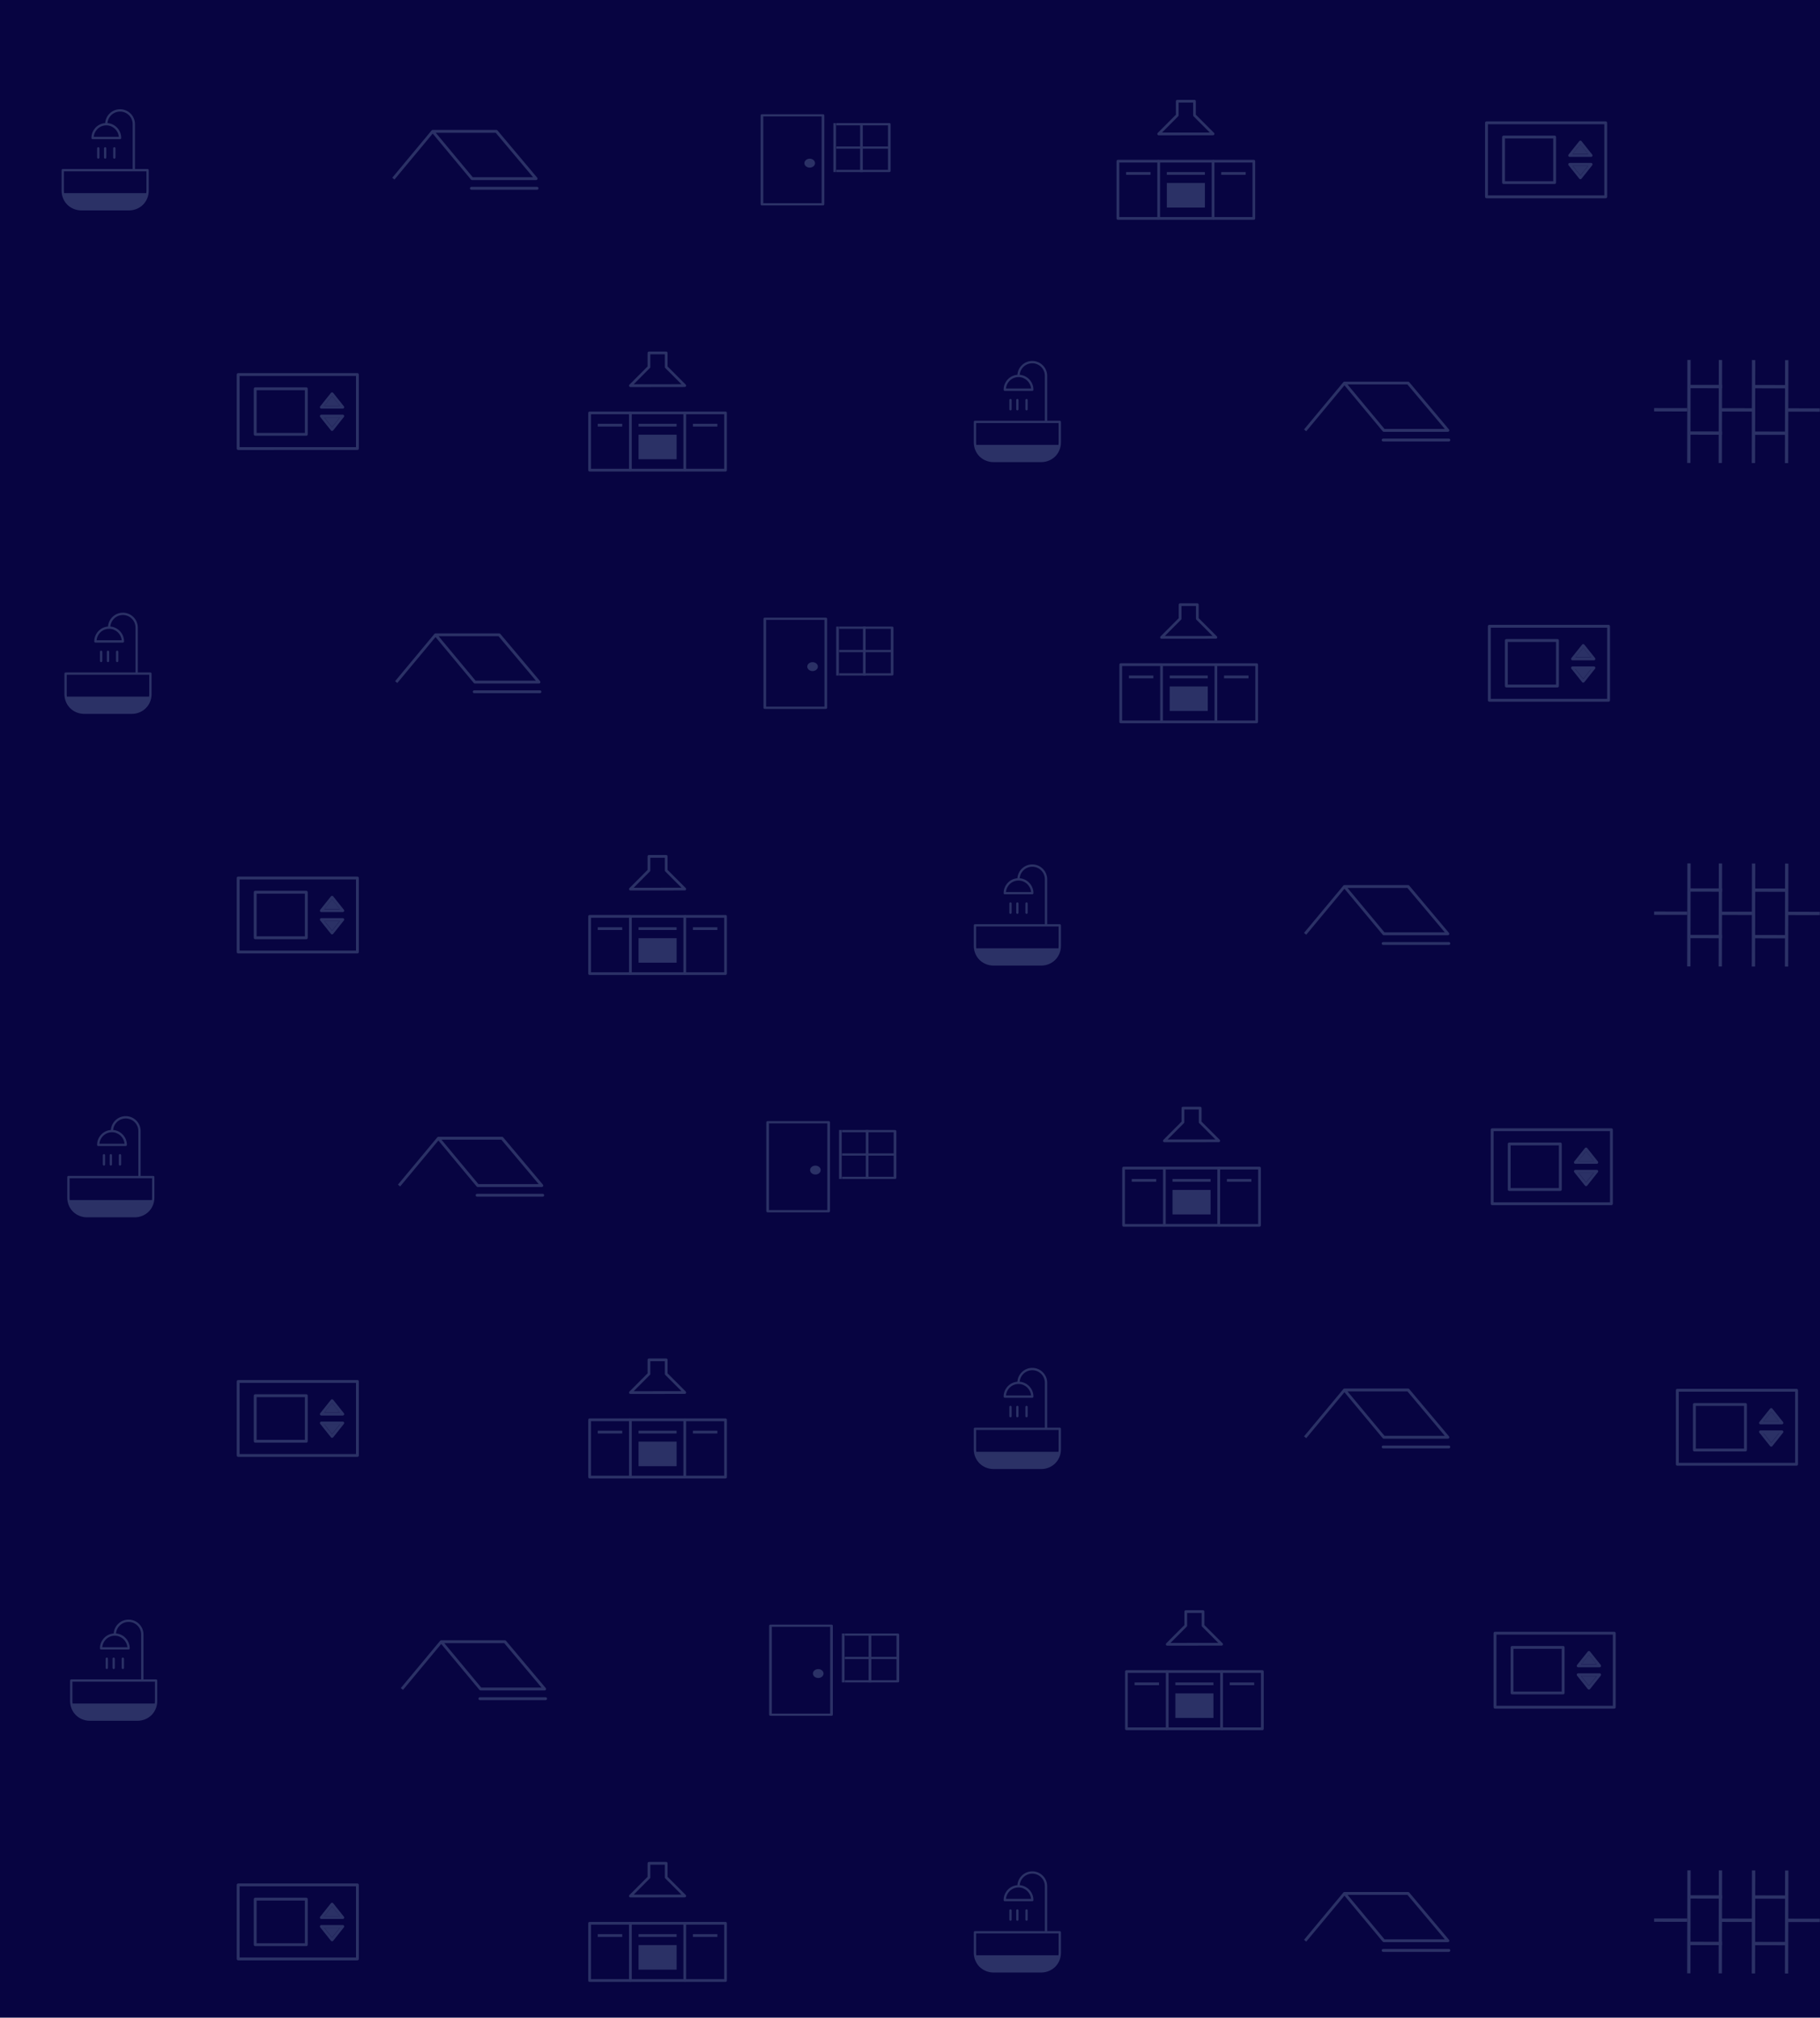 <svg xmlns="http://www.w3.org/2000/svg" width="536" height="594" viewBox="0 0 536 594">
    <g fill="none" fill-rule="evenodd">
        <path fill="#070441" d="M0 594L536 594 536 0 0 0z"/>
        <g fill="#97B9D4" opacity=".25">
            <path d="M168.052 109.017h15.211V92.963h-15.211v16.054zm15.615.8h-16.014c-.22 0-.399-.179-.399-.4V92.563c0-.22.178-.405.399-.405h16.014c.22 0 .4.184.4.405v16.854c0 .221-.18.4-.4.4z" transform="translate(18 29)"/>
            <path d="M195.676 109.817h-12.01v-.805h11.61V92.963h-11.61v-.805h12.01c.22 0 .399.184.399.4v16.859c0 .221-.179.4-.4.4M167.655 109.817h-12.01c-.22 0-.404-.179-.404-.4V92.558c0-.216.184-.4.405-.4h12.009v.805h-11.61v16.049h11.61v.805zM170.057 106.207L181.269 106.207 181.269 98.983 170.057 98.983zM168.619 84.135h4.498l9.584-.016-4.781-4.788c-.079-.074-.121-.174-.121-.28v-3.745h-4.278v3.746c0 .105-.042.205-.12.279l-4.782 4.804zm4.498.805h-5.464c-.163 0-.31-.1-.367-.253-.063-.147-.032-.32.083-.436l5.35-5.367v-3.978c0-.221.183-.406.398-.406h5.086c.215 0 .4.185.4.406v3.978l5.348 5.35c.11.117.147.29.084.443-.063.147-.205.247-.368.247l-10.55.016zM170.052 96.578L181.263 96.578 181.263 95.773 170.052 95.773z" transform="translate(18 29)"/>
            <path d="M158.047 96.578L165.254 96.578 165.254 95.773 158.047 95.773zM186.066 96.578L193.273 96.578 193.273 95.773 186.066 95.773zM269.129 101.976h24.985c0 2.615-2.116 4.74-4.73 4.74h-15.526c-2.614 0-4.729-2.125-4.729-4.74" transform="translate(18 29)"/>
            <path d="M269.465 95.545v5.75c0 2.8 2.294 5.079 5.112 5.079h14.088c2.819 0 5.108-2.279 5.108-5.078v-5.751h-24.308zm19.2 11.507h-14.088c-3.191 0-5.79-2.578-5.79-5.756v-6.088c0-.19.153-.337.342-.337h24.98c.188 0 .34.147.34.337v6.088c0 3.178-2.592 5.756-5.784 5.756zM278.261 85.391h7.396c-.174-1.894-1.764-3.383-3.7-3.383-1.145 0-2.216.521-2.924 1.431-.447.569-.709 1.237-.772 1.952m7.747.68h-8.099c-.189 0-.336-.153-.336-.343 0-.99.32-1.926.93-2.704.834-1.08 2.099-1.695 3.453-1.695 2.425 0 4.394 1.973 4.394 4.4 0 .189-.153.341-.342.341" transform="translate(18 29)"/>
            <path d="M290.4 95.09h-.678V81.64c0-2.036-1.664-3.693-3.711-3.693-2.047 0-3.716 1.657-3.716 3.694h-.672c0-2.41 1.968-4.373 4.388-4.373s4.388 1.963 4.388 4.373V95.09zM279.594 91.822c-.184 0-.336-.153-.336-.337v-2.71c0-.184.152-.336.336-.336.189 0 .336.152.336.336v2.71c0 .184-.147.337-.336.337M281.62 91.822c-.188 0-.335-.153-.335-.337v-2.71c0-.184.147-.336.336-.336.184 0 .336.152.336.336v2.71c0 .184-.152.337-.336.337M284.32 91.822c-.184 0-.336-.153-.336-.337v-2.71c0-.184.152-.336.336-.336.189 0 .336.152.336.336v2.71c0 .184-.147.337-.336.337M77.51 90.46h4.566l-2.284-2.862-2.283 2.862zm5.437.837h-6.31c-.162 0-.304-.09-.377-.237-.068-.142-.047-.316.052-.442l3.155-3.952c.079-.1.2-.158.325-.158.126 0 .247.058.331.158l3.15 3.952c.1.126.12.3.052.442-.068.147-.215.237-.378.237zm-5.438 2.625l2.283 2.863 2.284-2.863h-4.567zm2.283 3.952c-.126 0-.246-.058-.325-.158l-3.155-3.951c-.1-.127-.12-.3-.052-.442.073-.148.215-.237.378-.237h6.309c.163 0 .31.09.378.237.068.142.047.315-.053.442l-3.149 3.951c-.084.1-.205.158-.33.158zm-22.218.574h14.214v-12.57H57.574v12.57zm14.634.836H57.159c-.23 0-.42-.19-.42-.415V85.456c0-.231.19-.42.42-.42h15.049c.23 0 .42.189.42.42V98.87c0 .226-.19.415-.42.415zm-19.647 3.357h34.28V81.69h-34.28v20.952zm34.695.837H52.141c-.23 0-.42-.19-.42-.421V81.262c0-.231.19-.415.42-.415h35.115c.231 0 .42.184.42.415v21.795c0 .232-.189.42-.42.42z" transform="translate(18 29)"/>
            <path d="M77.509 93.893L79.792 96.755 82.076 93.893zM77.509 90.43L82.076 90.43 79.792 87.567zM478.9 92.136L469.142 92.12 469.142 91.141 478.9 91.157zM498.416 92.169L488.659 92.153 488.659 91.174 498.416 91.19zM517.936 92.202L508.178 92.187 508.178 91.208 517.936 91.224zM489.159 85.304L479.402 85.288 479.402 84.31 489.159 84.325zM508.189 85.337L498.432 85.321 498.432 84.343 508.189 84.359zM489.136 99.001L479.379 98.985 479.379 98.006 489.136 98.022zM508.166 99.034L498.409 99.018 498.409 98.039 508.166 98.055z" transform="translate(18 29)"/>
            <path d="M479.851 107.302L478.874 107.302 478.927 76.972 479.903 76.978zM489.121 107.317L488.144 107.317 488.197 76.988 489.173 76.993zM498.88 107.333L497.904 107.333 497.957 77.004 498.933 77.009zM508.64 107.351L507.664 107.351 507.716 77.021 508.693 77.027zM389.733 97.276h17.768l-10.997-13.08h-17.652l10.881 13.08zm18.676.847h-18.875c-.121 0-.242-.057-.32-.157l-11.265-13.534-11.258 13.534-.646-.537 11.584-13.923c.079-.1.2-.152.32-.152h18.75c.125 0 .246.052.325.147l11.705 13.928c.105.12.131.3.058.447-.069.148-.216.247-.378.247zM408.694 100.971H389.34c-.231 0-.42-.19-.42-.42 0-.232.189-.422.42-.422h19.353c.23 0 .42.19.42.421 0 .232-.19.421-.42.421M121.215 23.166h17.767l-10.996-13.08h-17.652l10.881 13.08zm18.676.842h-18.87c-.126 0-.247-.052-.326-.152l-11.264-13.534-11.259 13.534-.645-.537L109.11 9.396c.079-.1.2-.152.32-.152h18.755c.12 0 .241.052.32.147l11.705 13.928c.105.121.13.3.057.447-.068.148-.215.242-.377.242zM140.176 26.86h-19.358c-.226 0-.415-.189-.415-.42 0-.232.189-.421.415-.421h19.358c.23 0 .42.19.42.42 0 .232-.19.422-.42.422M323.64 34.904h15.21V18.85h-15.21v16.054zm15.615.805H323.24c-.22 0-.399-.179-.399-.4V18.45c0-.22.179-.4.4-.4h16.014c.22 0 .399.18.399.4v16.86c0 .22-.179.4-.4.4z" transform="translate(18 29)"/>
            <path d="M351.264 35.71h-12.01v-.805h11.61V18.856h-11.61v-.805h12.01c.22 0 .398.179.398.4V35.31c0 .22-.178.4-.398.4M323.24 35.71h-12.01c-.22 0-.403-.18-.403-.4V18.45c0-.22.183-.4.404-.4h12.01v.806H311.63v16.049h11.61v.805zM325.644 32.1L336.856 32.1 336.856 24.875 325.644 24.875zM324.207 10.025h4.498l9.584-.011-4.787-4.788c-.073-.08-.115-.18-.115-.284V1.195h-4.278v3.747c0 .105-.047.205-.12.284l-4.782 4.799zm4.498.805h-5.464c-.163 0-.31-.1-.373-.253-.058-.147-.026-.321.09-.437l5.348-5.367V.795c0-.22.178-.4.399-.4h5.08c.221 0 .4.18.4.4v3.978l5.354 5.357c.115.11.147.284.084.431-.063.153-.205.253-.368.253l-10.55.016zM325.639 22.465L336.851 22.465 336.851 21.66 325.639 21.66z" transform="translate(18 29)"/>
            <path d="M313.635 22.465L320.842 22.465 320.842 21.66 313.635 21.66zM341.653 22.465L348.86 22.465 348.86 21.66 341.653 21.66zM220.467 17.725c.86 0 1.564.589 1.564 1.31 0 .72-.704 1.31-1.564 1.31-.861 0-1.565-.59-1.565-1.31 0-.721.704-1.31 1.565-1.31" transform="translate(18 29)"/>
            <path d="M206.789 30.82h17.19V5.28h-17.19v25.54zm17.583.659H206.4c-.215 0-.388-.148-.388-.332V4.954c0-.184.173-.327.388-.327h17.972c.216 0 .394.143.394.327v26.193c0 .184-.178.332-.394.332zM235.311 21.655L236.093 21.655 236.093 7.243 235.311 7.243zM227.427 21.655L228.209 21.655 228.209 7.243 227.427 7.243z" transform="translate(18 29)"/>
            <path d="M228.283 14.778L243.909 14.778 243.909 14.125 228.283 14.125z" transform="translate(18 29)"/>
            <path d="M243.908 21.653h-15.626v-.652h15.232V7.899h-15.232V7.24h15.626c.215 0 .388.147.388.331v13.755c0 .179-.173.326-.388.326M.478 27.865h24.98c0 2.615-2.116 4.741-4.725 4.741H5.207c-2.614 0-4.73-2.126-4.73-4.74" transform="translate(18 29)"/>
            <path d="M.816 21.435v5.756c0 2.794 2.294 5.073 5.113 5.073h14.088c2.818 0 5.107-2.279 5.107-5.073v-5.756H.816zm19.2 11.507H5.93c-3.192 0-5.79-2.578-5.79-5.75v-6.094c0-.19.152-.342.341-.342h24.98c.189 0 .34.153.34.342v6.093c0 3.173-2.592 5.751-5.783 5.751zM9.607 11.284h7.396C16.829 9.389 15.239 7.9 13.307 7.9c-1.149 0-2.22.521-2.928 1.432-.447.568-.709 1.236-.772 1.952m7.747.678H9.255c-.189 0-.336-.152-.336-.342 0-.989.32-1.925.93-2.704.84-1.079 2.099-1.694 3.458-1.694 2.42 0 4.389 1.973 4.389 4.398 0 .19-.153.342-.342.342" transform="translate(18 29)"/>
            <path d="M21.748 20.982h-.677V7.538c0-2.041-1.664-3.699-3.711-3.699-2.047 0-3.717 1.658-3.717 3.7h-.677c0-2.416 1.974-4.379 4.394-4.379s4.388 1.963 4.388 4.378v13.444zM10.945 17.714c-.189 0-.336-.152-.336-.337v-2.71c0-.184.147-.336.336-.336.184 0 .336.152.336.337v2.71c0 .184-.152.336-.336.336M12.97 17.714c-.184 0-.336-.152-.336-.337v-2.71c0-.184.152-.336.335-.336.184 0 .336.152.336.337v2.71c0 .184-.152.336-.336.336M15.671 17.714c-.189 0-.336-.152-.336-.337v-2.71c0-.184.147-.336.336-.336.184 0 .336.152.336.337v2.71c0 .184-.152.336-.336.336M445.149 16.35h4.566l-2.283-2.862-2.283 2.862zm5.438.837h-6.304c-.168 0-.31-.09-.384-.237-.063-.142-.047-.316.053-.442l3.155-3.951c.078-.1.199-.158.325-.158s.247.058.33.158l3.15 3.951c.1.126.12.3.052.442-.068.147-.215.237-.377.237zm-5.438 2.626l2.283 2.862 2.283-2.862h-4.566zm2.283 3.951c-.126 0-.247-.058-.325-.158l-3.155-3.951c-.1-.127-.116-.3-.053-.442.074-.148.216-.237.384-.237h6.304c.162 0 .31.09.377.237.069.142.048.315-.052.442l-3.15 3.951c-.083.1-.204.158-.33.158zm-22.213.574h14.214v-12.57h-14.214v12.57zm14.628.836H424.8c-.231 0-.42-.184-.42-.415V11.346c0-.231.189-.42.42-.42h15.048c.231 0 .42.189.42.42V24.76c0 .231-.189.415-.42.415zm-19.646 3.357h34.28V7.58h-34.28V28.53zm34.695.837H419.78c-.231 0-.42-.19-.42-.42V7.152c0-.232.189-.416.42-.416h35.115c.23 0 .42.184.42.416v21.794c0 .232-.19.421-.42.421z" transform="translate(18 29)"/>
            <path d="M445.149 19.783L447.432 22.645 449.715 19.783zM445.149 16.322L449.715 16.322 447.432 13.459zM168.052 257.233h15.211v-16.054h-15.211v16.054zm15.615.805h-16.014c-.22 0-.399-.18-.399-.406V240.78c0-.221.178-.4.399-.4h16.014c.22 0 .4.179.4.4v16.853c0 .227-.18.406-.4.406z" transform="translate(18 29)"/>
            <path d="M195.676 258.038h-12.01v-.805h11.61v-16.05h-11.61v-.804h12.01c.22 0 .399.179.399.4v16.859c0 .22-.179.4-.4.4M167.655 258.038h-12.01c-.22 0-.404-.18-.404-.4v-16.86c0-.22.184-.4.405-.4h12.009v.806h-11.61v16.049h11.61v.805zM170.057 254.423L181.269 254.423 181.269 247.198 170.057 247.198zM168.619 232.352h4.498l9.584-.015-4.781-4.789c-.079-.073-.121-.173-.121-.278v-3.747h-4.278v3.747c0 .105-.042.205-.12.278l-4.782 4.804zm4.498.806h-5.464c-.163 0-.31-.1-.367-.253-.063-.147-.032-.321.083-.437l5.35-5.367v-3.978c0-.226.183-.405.398-.405h5.086c.215 0 .4.179.4.405v3.978l5.348 5.351c.11.116.147.29.084.442-.063.148-.205.248-.368.248l-10.55.016zM170.052 244.794L181.263 244.794 181.263 243.988 170.052 243.988z" transform="translate(18 29)"/>
            <path d="M158.047 244.794L165.254 244.794 165.254 243.988 158.047 243.988zM186.066 244.794L193.273 244.794 193.273 243.988 186.066 243.988zM269.129 250.194h24.985c0 2.615-2.116 4.74-4.73 4.74h-15.526c-2.614 0-4.729-2.125-4.729-4.74" transform="translate(18 29)"/>
            <path d="M269.465 243.763v5.751c0 2.8 2.294 5.078 5.112 5.078h14.088c2.819 0 5.108-2.279 5.108-5.078v-5.751h-24.308zm19.2 11.507h-14.088c-3.191 0-5.79-2.583-5.79-5.756v-6.088c0-.19.153-.342.342-.342h24.98c.188 0 .34.153.34.342v6.088c0 3.173-2.592 5.756-5.784 5.756zM278.261 233.609h7.396c-.174-1.894-1.764-3.383-3.7-3.383-1.145 0-2.216.52-2.924 1.43-.447.57-.709 1.237-.772 1.953m7.747.679h-8.099c-.189 0-.336-.153-.336-.342 0-.99.32-1.926.93-2.705.834-1.079 2.099-1.694 3.453-1.694 2.425 0 4.394 1.973 4.394 4.399 0 .19-.153.342-.342.342" transform="translate(18 29)"/>
            <path d="M290.4 243.308h-.678v-13.444c0-2.041-1.664-3.699-3.711-3.699-2.047 0-3.716 1.658-3.716 3.7h-.672c0-2.416 1.968-4.379 4.388-4.379s4.388 1.963 4.388 4.378v13.444zM279.594 240.043c-.184 0-.336-.153-.336-.337v-2.71c0-.184.152-.337.336-.337.189 0 .336.153.336.337v2.71c0 .184-.147.337-.336.337M281.62 240.043c-.188 0-.335-.153-.335-.337v-2.71c0-.184.147-.337.336-.337.184 0 .336.153.336.337v2.71c0 .184-.152.337-.336.337M284.32 240.043c-.184 0-.336-.153-.336-.337v-2.71c0-.184.152-.337.336-.337.189 0 .336.153.336.337v2.71c0 .184-.147.337-.336.337M77.51 238.678h4.566l-2.284-2.862-2.283 2.862zm5.437.837h-6.31c-.162 0-.304-.09-.377-.237-.068-.147-.047-.316.052-.442l3.155-3.952c.079-.1.2-.157.325-.157.126 0 .247.057.331.157l3.15 3.952c.1.126.12.295.052.442-.068.147-.215.237-.378.237zm-5.438 2.626l2.283 2.862 2.284-2.862h-4.567zm2.283 3.946c-.126 0-.246-.053-.325-.153l-3.155-3.951c-.1-.127-.12-.3-.052-.442.073-.148.215-.237.378-.237h6.309c.163 0 .31.09.378.237.068.142.047.315-.053.442l-3.149 3.951c-.084.1-.205.153-.33.153zm-22.218.579h14.214v-12.57H57.574v12.57zm14.634.836H57.159c-.23 0-.42-.19-.42-.415v-13.413c0-.231.19-.42.42-.42h15.049c.23 0 .42.189.42.42v13.413c0 .226-.19.415-.42.415zM52.56 250.86h34.28v-20.952h-34.28v20.952zm34.695.837H52.141c-.23 0-.42-.19-.42-.42V229.48c0-.232.19-.416.42-.416h35.115c.231 0 .42.184.42.416v21.794c0 .232-.189.421-.42.421z" transform="translate(18 29)"/>
            <path d="M77.509 242.111L79.792 244.973 82.076 242.111zM77.509 238.647L82.076 238.647 79.792 235.785zM478.9 240.353L469.142 240.337 469.142 239.359 478.9 239.374zM498.416 240.387L488.659 240.371 488.659 239.392 498.416 239.408zM517.936 240.42L508.178 240.404 508.178 239.425 517.936 239.441zM489.159 233.524L479.402 233.508 479.402 232.53 489.159 232.546zM508.189 233.555L498.432 233.54 498.432 232.561 508.189 232.577zM489.136 247.218L479.379 247.202 479.379 246.224 489.136 246.24zM508.166 247.252L498.409 247.236 498.409 246.257 508.166 246.273z" transform="translate(18 29)"/>
            <path d="M479.851 255.52L478.874 255.52 478.927 225.191 479.903 225.196zM489.121 255.535L488.144 255.535 488.197 225.206 489.173 225.211zM498.88 255.55L497.904 255.55 497.957 225.221 498.933 225.226zM508.64 255.568L507.664 255.568 507.716 225.239 508.693 225.244zM389.733 245.494h17.768l-10.997-13.08h-17.652l10.881 13.08zm18.676.842h-18.875c-.121 0-.242-.052-.32-.152l-11.265-13.534-11.258 13.534-.646-.537 11.584-13.923c.079-.1.2-.152.32-.152h18.75c.125 0 .246.052.325.147l11.705 13.928c.105.121.131.3.058.447-.069.148-.216.242-.378.242zM408.694 249.189H389.34c-.231 0-.42-.19-.42-.421 0-.232.189-.421.42-.421h19.353c.23 0 .42.19.42.42 0 .232-.19.422-.42.422M122.05 171.387h17.768l-10.997-13.081H111.17l10.881 13.08zm18.676.842h-18.87c-.126 0-.247-.053-.326-.153l-11.264-13.533-11.258 13.533-.646-.537 11.584-13.923c.079-.1.2-.152.32-.152h18.755c.12 0 .241.052.32.147l11.705 13.923c.105.126.131.305.058.453-.069.147-.216.242-.378.242zM141.013 175.082h-19.358c-.225 0-.42-.19-.42-.421 0-.232.195-.421.42-.421h19.358c.231 0 .42.19.42.42 0 .232-.189.422-.42.422M324.479 183.125h15.211V167.07H324.48v16.054zm15.61.805h-16.014c-.22 0-.4-.179-.4-.405V166.67c0-.221.18-.4.4-.4h16.014c.22 0 .4.179.4.4v16.854c0 .226-.18.405-.4.405z" transform="translate(18 29)"/>
            <path d="M352.1 183.927h-12.01v-.805h11.61v-16.048h-11.61v-.805h12.01c.22 0 .398.184.398.4v16.858c0 .221-.178.4-.399.4M324.076 183.927h-12.01c-.22 0-.404-.179-.404-.4v-16.859c0-.215.184-.4.404-.4h12.01v.806h-11.61v16.048h11.61v.805zM326.479 180.315L337.69 180.315 337.69 173.09 326.479 173.09zM325.042 158.243h4.498l9.58-.01-4.782-4.794c-.074-.074-.116-.174-.116-.28v-3.746h-4.277v3.747c0 .105-.048.205-.121.279l-4.782 4.804zm4.498.805h-5.464c-.162 0-.31-.1-.372-.253-.058-.147-.027-.32.089-.437l5.349-5.367v-3.978c0-.22.178-.4.398-.4h5.081c.22 0 .4.18.4.4v3.978l5.348 5.357c.115.116.152.284.09.437-.064.147-.206.247-.368.247l-10.55.016zM326.479 170.686L337.69 170.686 337.69 169.881 326.479 169.881z" transform="translate(18 29)"/>
            <path d="M314.469 170.686L321.676 170.686 321.676 169.881 314.469 169.881zM342.488 170.686L349.695 170.686 349.695 169.881 342.488 169.881zM221.302 165.942c.861 0 1.564.59 1.564 1.31 0 .721-.703 1.31-1.564 1.31-.86 0-1.564-.589-1.564-1.31 0-.72.703-1.31 1.564-1.31" transform="translate(18 29)"/>
            <path d="M207.628 179.042h17.19V153.5h-17.19v25.54zm17.584.657h-17.977c-.215 0-.389-.147-.389-.331v-26.199c0-.179.174-.326.389-.326h17.977c.215 0 .389.147.389.326v26.199c0 .184-.174.331-.389.331zM236.151 169.875L236.933 169.875 236.933 155.469 236.151 155.469zM228.267 169.875L229.049 169.875 229.049 155.469 228.267 155.469z" transform="translate(18 29)"/>
            <path d="M229.112 162.993L244.743 162.993 244.743 162.341 229.112 162.341z" transform="translate(18 29)"/>
            <path d="M244.745 169.873h-15.63v-.652h15.237v-13.102h-15.238v-.653h15.631c.216 0 .389.143.389.327v13.754c0 .18-.173.326-.389.326M1.313 176.086h24.985c0 2.615-2.115 4.741-4.73 4.741H6.043c-2.613 0-4.729-2.126-4.729-4.741" transform="translate(18 29)"/>
            <path d="M1.652 169.655v5.751c0 2.8 2.294 5.078 5.112 5.078h14.088c2.819 0 5.107-2.278 5.107-5.078v-5.751H1.652zm19.2 11.508H6.764c-3.191 0-5.79-2.584-5.79-5.757v-6.088c0-.19.153-.336.342-.336h24.98c.188 0 .34.147.34.336v6.088c0 3.173-2.592 5.757-5.784 5.757zM10.445 159.501h7.395c-.173-1.894-1.763-3.383-3.695-3.383-1.15 0-2.22.52-2.929 1.426-.446.573-.708 1.242-.771 1.957m7.747.679h-8.099c-.189 0-.336-.153-.336-.342 0-.99.32-1.926.93-2.705.839-1.078 2.099-1.694 3.458-1.694 2.42 0 4.388 1.973 4.388 4.399 0 .19-.152.342-.34.342" transform="translate(18 29)"/>
            <path d="M22.583 169.2h-.677v-13.444c0-2.041-1.664-3.699-3.711-3.699-2.047 0-3.717 1.658-3.717 3.7h-.671c0-2.416 1.968-4.378 4.388-4.378s4.388 1.962 4.388 4.377V169.2zM11.78 165.932c-.189 0-.336-.152-.336-.336v-2.71c0-.184.147-.337.336-.337.184 0 .336.153.336.337v2.71c0 .184-.152.336-.336.336M13.805 165.932c-.189 0-.336-.152-.336-.336v-2.71c0-.184.147-.337.336-.337.184 0 .336.153.336.337v2.71c0 .184-.152.336-.336.336M16.506 165.932c-.189 0-.336-.152-.336-.336v-2.71c0-.184.147-.337.336-.337.184 0 .336.153.336.337v2.71c0 .184-.152.336-.336.336M445.984 164.568h4.567l-2.283-2.863-2.284 2.863zm5.438.837h-6.304c-.168 0-.31-.09-.383-.237-.068-.142-.047-.316.053-.442l3.154-3.952c.079-.1.2-.158.326-.158s.246.058.33.158l3.15 3.952c.1.126.12.3.052.442-.068.147-.215.237-.378.237zm-5.438 2.625l2.284 2.863 2.283-2.863h-4.567zm2.284 3.947c-.126 0-.247-.053-.326-.153l-3.154-3.952c-.1-.126-.121-.3-.053-.442.074-.147.215-.236.383-.236h6.304c.163 0 .31.089.378.236.068.142.047.316-.052.442l-3.15 3.952c-.084.1-.204.153-.33.153zm-22.219.578h14.214v-12.57h-14.214v12.57zm14.634.837h-15.049c-.23 0-.42-.19-.42-.416v-13.412c0-.232.19-.421.42-.421h15.049c.23 0 .42.19.42.42v13.413c0 .227-.19.416-.42.416zm-19.647 3.357h34.28v-20.953h-34.28v20.953zm34.695.837h-35.115c-.23 0-.42-.19-.42-.421V155.37c0-.231.19-.416.42-.416h35.115c.231 0 .42.185.42.416v21.795c0 .231-.189.42-.42.42z" transform="translate(18 29)"/>
            <path d="M445.984 168.001L448.268 170.863 450.551 168.001zM445.984 164.539L450.551 164.539 448.268 161.677zM168.052 405.453h15.211V389.4h-15.211v16.054zm15.615.805h-16.014c-.22 0-.399-.184-.399-.405V389c0-.221.178-.406.399-.406h16.014c.22 0 .4.185.4.406v16.853c0 .221-.18.405-.4.405z" transform="translate(18 29)"/>
            <path d="M195.676 406.255h-12.01v-.805h11.61v-16.048h-11.61v-.806h12.01c.22 0 .399.18.399.4v16.86c0 .22-.179.4-.4.4M167.655 406.255h-12.01c-.22 0-.404-.179-.404-.4v-16.859c0-.22.184-.4.405-.4h12.009v.806h-11.61v16.048h11.61v.805zM170.057 402.643L181.269 402.643 181.269 395.419 170.057 395.419zM168.619 380.57h4.498l9.584-.015-4.781-4.788c-.079-.074-.121-.174-.121-.28v-3.746h-4.278v3.747c0 .105-.042.205-.12.279l-4.782 4.804zm4.498.806h-5.464c-.163 0-.31-.1-.367-.253-.063-.147-.032-.32.083-.437l5.35-5.367v-3.978c0-.22.183-.405.398-.405h5.086c.215 0 .4.184.4.405v3.978l5.348 5.357c.11.11.147.284.084.431-.063.153-.205.253-.368.253l-10.55.016zM170.052 393.014L181.263 393.014 181.263 392.209 170.052 392.209z" transform="translate(18 29)"/>
            <path d="M158.047 393.014L165.254 393.014 165.254 392.209 158.047 392.209zM186.066 393.014L193.273 393.014 193.273 392.209 186.066 392.209zM269.129 398.411h24.985c0 2.62-2.116 4.741-4.73 4.741h-15.526c-2.614 0-4.729-2.12-4.729-4.74" transform="translate(18 29)"/>
            <path d="M269.465 391.98v5.757c0 2.794 2.294 5.073 5.112 5.073h14.088c2.819 0 5.108-2.279 5.108-5.073v-5.756h-24.308zm19.2 11.509h-14.088c-3.191 0-5.79-2.579-5.79-5.752v-6.093c0-.19.153-.342.342-.342h24.98c.188 0 .34.153.34.342v6.093c0 3.173-2.592 5.752-5.784 5.752zM278.261 381.83h7.396c-.174-1.895-1.764-3.384-3.7-3.384-1.145 0-2.216.521-2.924 1.432-.447.568-.709 1.241-.772 1.952m7.747.679h-8.099c-.189 0-.336-.153-.336-.343 0-.989.32-1.925.93-2.704.834-1.079 2.099-1.694 3.453-1.694 2.425 0 4.394 1.973 4.394 4.398 0 .19-.153.343-.342.343" transform="translate(18 29)"/>
            <path d="M290.4 391.528h-.678v-13.444c0-2.041-1.664-3.699-3.711-3.699-2.047 0-3.716 1.658-3.716 3.7h-.672c0-2.416 1.968-4.378 4.388-4.378s4.388 1.962 4.388 4.377v13.444zM279.594 388.26c-.184 0-.336-.152-.336-.337v-2.71c0-.184.152-.336.336-.336.189 0 .336.152.336.337v2.71c0 .184-.147.336-.336.336M281.62 388.26c-.188 0-.335-.152-.335-.337v-2.71c0-.184.147-.336.336-.336.184 0 .336.152.336.337v2.71c0 .184-.152.336-.336.336M284.32 388.26c-.184 0-.336-.152-.336-.337v-2.71c0-.184.152-.336.336-.336.189 0 .336.152.336.337v2.71c0 .184-.147.336-.336.336M77.51 386.896h4.566l-2.284-2.863-2.283 2.863zm5.437.836h-6.31c-.162 0-.304-.089-.377-.236-.068-.142-.047-.316.052-.442l3.155-3.952c.079-.1.2-.158.325-.158.126 0 .247.058.331.158l3.15 3.952c.1.126.12.3.052.442-.068.147-.215.236-.378.236zm-5.438 2.626l2.283 2.863 2.284-2.863h-4.567zm2.283 3.952c-.126 0-.246-.058-.325-.158l-3.155-3.952c-.1-.126-.12-.3-.052-.442.073-.147.215-.237.378-.237h6.309c.163 0 .31.09.378.237.068.142.047.316-.053.442l-3.149 3.952c-.084.1-.205.158-.33.158zm-22.218.573h14.214v-12.57H57.574v12.57zm14.634.842H57.159c-.23 0-.42-.194-.42-.42v-13.413c0-.232.19-.421.42-.421h15.049c.23 0 .42.19.42.42v13.413c0 .227-.19.421-.42.421zm-19.647 3.352h34.28v-20.953h-34.28v20.953zm34.695.837H52.141c-.23 0-.42-.19-.42-.421v-21.795c0-.231.19-.416.42-.416h35.115c.231 0 .42.185.42.416v21.795c0 .231-.189.42-.42.42z" transform="translate(18 29)"/>
            <path d="M77.509 390.329L79.792 393.191 82.076 390.329zM77.509 386.868L82.076 386.868 79.792 384.005zM501.348 389.488h4.567l-2.283-2.862-2.284 2.862zm5.438.837h-6.304c-.168 0-.31-.09-.383-.237-.068-.147-.047-.316.053-.442l3.154-3.951c.079-.1.2-.158.326-.158s.246.058.33.158l3.15 3.951c.1.126.12.295.052.442-.068.148-.215.237-.378.237zm-5.438 2.626l2.284 2.862 2.283-2.862h-4.567zm2.284 3.946c-.126 0-.247-.053-.326-.153l-3.154-3.951c-.1-.127-.121-.3-.053-.442.074-.148.215-.242.383-.242h6.304c.163 0 .31.094.378.242.068.142.047.315-.052.442l-3.15 3.951c-.084.1-.204.153-.33.153zm-22.214.579h14.214v-12.57h-14.214v12.57zm14.63.836h-15.05c-.23 0-.42-.189-.42-.415v-13.413c0-.231.19-.42.42-.42h15.05c.23 0 .419.189.419.42v13.413c0 .226-.189.415-.42.415zm-19.653 3.352h34.28v-20.952h-34.28v20.952zm34.7.842h-35.114c-.231 0-.42-.19-.42-.42V380.29c0-.232.189-.416.42-.416h35.115c.23 0 .42.184.42.416v21.794c0 .232-.19.421-.42.421z" transform="translate(18 29)"/>
            <path d="M501.348 392.921L503.632 395.784 505.915 392.921zM501.348 389.46L505.915 389.46 503.632 386.598zM389.733 393.713h17.768l-10.997-13.081h-17.652l10.881 13.08zm18.676.841h-18.875c-.121 0-.242-.052-.32-.152l-11.265-13.534-11.258 13.534-.646-.537 11.584-13.923c.079-.1.2-.152.32-.152h18.75c.125 0 .246.052.325.147l11.705 13.928c.105.121.131.3.058.447-.069.148-.216.242-.378.242zM408.694 397.407H389.34c-.231 0-.42-.19-.42-.421 0-.232.189-.421.42-.421h19.353c.23 0 .42.19.42.42 0 .232-.19.422-.42.422M122.888 319.605h17.768l-10.997-13.081h-17.652l10.881 13.08zm18.676.847h-18.87c-.126 0-.247-.058-.325-.158l-11.264-13.533-11.26 13.533-.645-.537 11.584-13.922c.08-.1.2-.153.32-.153h18.755c.12 0 .241.053.32.147l11.705 13.928c.105.121.131.3.058.448-.068.147-.215.247-.378.247zM141.846 323.3h-19.352c-.231 0-.42-.19-.42-.422 0-.231.189-.42.42-.42h19.352c.231 0 .42.189.42.42 0 .232-.189.421-.42.421M325.314 331.34h15.21v-16.054h-15.21v16.054zm15.615.805h-16.014c-.22 0-.4-.179-.4-.4v-16.858c0-.216.18-.4.4-.4h16.014c.215 0 .399.184.399.4v16.858c0 .221-.184.4-.399.4z" transform="translate(18 29)"/>
            <path d="M352.934 332.148h-12.01v-.805h11.611v-16.049h-11.61v-.805h12.01c.22 0 .398.18.398.4v16.86c0 .22-.178.399-.399.399M324.914 332.148h-12.01c-.22 0-.403-.179-.403-.4V314.89c0-.22.183-.4.404-.4h12.01v.805h-11.611v16.049h11.61v.805zM327.313 328.536L338.525 328.536 338.525 321.311 327.313 321.311zM325.88 306.463h4.498l9.58-.01-4.782-4.794c-.074-.074-.116-.174-.116-.28v-3.746h-4.278v3.747c0 .105-.047.205-.12.279l-4.782 4.804zm4.498.805h-5.464c-.163 0-.31-.1-.373-.253-.063-.147-.026-.32.09-.436l5.348-5.367v-3.978c0-.227.179-.406.4-.406h5.08c.22 0 .399.18.399.406v3.978l5.354 5.356c.11.116.147.284.084.432-.063.152-.205.252-.368.252l-10.55.016zM327.313 318.901L338.525 318.901 338.525 318.096 327.313 318.096z" transform="translate(18 29)"/>
            <path d="M315.304 318.901L322.511 318.901 322.511 318.096 315.304 318.096zM343.328 318.901L350.534 318.901 350.534 318.096 343.328 318.096zM222.138 314.16c.86 0 1.564.59 1.564 1.31 0 .721-.703 1.31-1.564 1.31-.86 0-1.564-.589-1.564-1.31 0-.72.703-1.31 1.564-1.31" transform="translate(18 29)"/>
            <path d="M208.463 327.262h17.19v-25.54h-17.19v25.54zm17.584.653h-17.972c-.22 0-.394-.148-.394-.326v-26.2c0-.183.173-.325.394-.325h17.972c.215 0 .388.142.388.326v26.199c0 .178-.173.326-.388.326zM236.985 318.091L237.767 318.091 237.767 303.684 236.985 303.684zM229.102 318.091L229.884 318.091 229.884 303.684 229.102 303.684z" transform="translate(18 29)"/>
            <path d="M229.952 311.214L245.578 311.214 245.578 310.561 229.952 310.561z" transform="translate(18 29)"/>
            <path d="M245.581 318.091h-15.626v-.652h15.238v-13.102h-15.238v-.652h15.626c.215 0 .394.142.394.326v13.754c0 .18-.179.326-.394.326M2.149 324.304h24.985c0 2.62-2.116 4.74-4.73 4.74H6.878c-2.614 0-4.73-2.12-4.73-4.74" transform="translate(18 29)"/>
            <path d="M2.487 317.873v5.751c0 2.8 2.294 5.078 5.112 5.078h14.088c2.819 0 5.107-2.278 5.107-5.078v-5.75H2.487zm19.2 11.508H7.6c-3.191 0-5.79-2.584-5.79-5.757v-6.088c0-.19.153-.342.342-.342h24.98c.188 0 .34.153.34.342v6.088c0 3.173-2.592 5.757-5.784 5.757zM11.28 307.72h7.396c-.173-1.895-1.764-3.384-3.7-3.384-1.145 0-2.215.52-2.924 1.431-.446.568-.709 1.237-.772 1.952m7.748.68h-8.1c-.188 0-.335-.153-.335-.343 0-.99.32-1.926.929-2.704.84-1.08 2.1-1.695 3.454-1.695 2.425 0 4.393 1.973 4.393 4.4 0 .189-.152.341-.341.341" transform="translate(18 29)"/>
            <path d="M23.418 317.418h-.677v-13.444c0-2.042-1.664-3.7-3.71-3.7-2.048 0-3.717 1.658-3.717 3.7h-.672c0-2.415 1.969-4.378 4.388-4.378 2.42 0 4.388 1.963 4.388 4.378v13.444zM12.616 314.15c-.184 0-.336-.152-.336-.336v-2.71c0-.19.152-.337.336-.337.189 0 .336.147.336.337v2.71c0 .184-.147.336-.336.336M14.64 314.15c-.188 0-.335-.152-.335-.336v-2.71c0-.19.147-.337.336-.337.183 0 .336.147.336.337v2.71c0 .184-.153.336-.336.336M17.342 314.15c-.19 0-.336-.152-.336-.336v-2.71c0-.19.147-.337.336-.337.183 0 .336.147.336.337v2.71c0 .184-.153.336-.336.336M446.823 312.789h4.566l-2.283-2.863-2.283 2.863zm5.437.836h-6.309c-.162 0-.304-.09-.378-.237-.068-.147-.047-.32.053-.442l3.154-3.951c.08-.1.2-.158.326-.158s.247.058.33.158l3.15 3.951c.1.121.12.295.052.442-.068.148-.215.237-.378.237zm-5.437 2.626l2.283 2.862 2.283-2.862h-4.566zm2.283 3.946c-.126 0-.247-.052-.326-.152l-3.154-3.952c-.1-.126-.12-.3-.053-.442.074-.147.216-.242.378-.242h6.31c.162 0 .31.095.377.242.069.142.048.316-.052.442l-3.15 3.952c-.083.1-.204.152-.33.152zm-22.219.58h14.214v-12.571h-14.214v12.57zm14.634.836h-15.048c-.231 0-.42-.19-.42-.421v-13.407c0-.232.189-.421.42-.421h15.048c.231 0 .42.19.42.42v13.408c0 .231-.189.42-.42.42zm-19.646 3.352h34.28v-20.953h-34.28v20.953zm34.695.841h-35.115c-.231 0-.42-.189-.42-.42V303.59c0-.232.189-.416.42-.416h35.115c.23 0 .42.184.42.416v21.794c0 .232-.19.421-.42.421z" transform="translate(18 29)"/>
            <path d="M446.823 316.218L449.106 319.081 451.389 316.218zM446.823 312.758L451.389 312.758 449.106 309.895zM168.052 553.669h15.211v-16.054h-15.211v16.054zm15.615.805h-16.014c-.22 0-.399-.18-.399-.4V537.22c0-.226.178-.405.399-.405h16.014c.22 0 .4.179.4.405v16.854c0 .22-.18.4-.4.4z" transform="translate(18 29)"/>
            <path d="M195.676 554.473h-12.01v-.805h11.61V537.62h-11.61v-.805h12.01c.22 0 .399.178.399.4v16.858c0 .221-.179.4-.4.4M167.655 554.473h-12.01c-.22 0-.404-.179-.404-.4v-16.859c0-.22.184-.4.405-.4h12.009v.806h-11.61v16.048h11.61v.805zM170.057 550.864L181.269 550.864 181.269 543.64 170.057 543.64zM168.619 528.79h4.498l9.584-.015-4.781-4.788c-.079-.074-.121-.174-.121-.28v-3.746h-4.278v3.747c0 .105-.042.205-.12.279l-4.782 4.804zm4.498.806h-5.464c-.163 0-.31-.1-.367-.253-.063-.147-.032-.32.083-.436l5.35-5.368v-3.977c0-.221.183-.406.398-.406h5.086c.215 0 .4.185.4.406v3.977l5.348 5.352c.11.116.147.29.084.442-.063.147-.205.247-.368.247l-10.55.016zM170.052 541.23L181.263 541.23 181.263 540.425 170.052 540.425z" transform="translate(18 29)"/>
            <path d="M158.047 541.23L165.254 541.23 165.254 540.425 158.047 540.425zM186.066 541.23L193.273 541.23 193.273 540.425 186.066 540.425zM269.129 546.632h24.985c0 2.615-2.116 4.741-4.73 4.741h-15.526c-2.614 0-4.729-2.126-4.729-4.74" transform="translate(18 29)"/>
            <path d="M269.465 540.201v5.751c0 2.8 2.294 5.078 5.112 5.078h14.088c2.819 0 5.108-2.278 5.108-5.078v-5.75h-24.308zm19.2 11.508h-14.088c-3.191 0-5.79-2.584-5.79-5.757v-6.088c0-.19.153-.342.342-.342h24.98c.188 0 .34.153.34.342v6.088c0 3.173-2.592 5.757-5.784 5.757zM278.261 530.047h7.396c-.174-1.894-1.764-3.383-3.7-3.383-1.145 0-2.216.52-2.924 1.431-.447.568-.709 1.237-.772 1.952m7.747.68h-8.099c-.189 0-.336-.154-.336-.343 0-.99.32-1.926.93-2.705.834-1.078 2.099-1.694 3.453-1.694 2.425 0 4.394 1.973 4.394 4.4 0 .188-.153.341-.342.341" transform="translate(18 29)"/>
            <path d="M290.4 539.746h-.678v-13.444c0-2.041-1.664-3.699-3.711-3.699-2.047 0-3.716 1.658-3.716 3.7h-.672c0-2.416 1.968-4.378 4.388-4.378s4.388 1.962 4.388 4.377v13.444zM279.594 536.478c-.184 0-.336-.152-.336-.336v-2.71c0-.184.152-.337.336-.337.189 0 .336.153.336.337v2.71c0 .184-.147.336-.336.336M281.62 536.478c-.188 0-.335-.152-.335-.336v-2.71c0-.184.147-.337.336-.337.184 0 .336.153.336.337v2.71c0 .184-.152.336-.336.336M284.32 536.478c-.184 0-.336-.152-.336-.336v-2.71c0-.184.152-.337.336-.337.189 0 .336.153.336.337v2.71c0 .184-.147.336-.336.336M77.51 535.114h4.566l-2.284-2.863-2.283 2.863zm5.437.837h-6.31c-.162 0-.304-.09-.377-.237-.068-.142-.047-.316.052-.442l3.155-3.952c.079-.1.2-.158.325-.158.126 0 .247.058.331.158l3.15 3.952c.1.126.12.3.052.442-.068.147-.215.237-.378.237zm-5.438 2.625l2.283 2.863 2.284-2.863h-4.567zm2.283 3.947c-.126 0-.246-.053-.325-.153l-3.155-3.952c-.1-.126-.12-.3-.052-.442.073-.147.215-.236.378-.236h6.309c.163 0 .31.089.378.236.068.142.047.316-.053.442l-3.149 3.952c-.084.1-.205.153-.33.153zm-22.218.578h14.214v-12.57H57.574v12.57zm14.634.837H57.159c-.23 0-.42-.19-.42-.416V530.11c0-.232.19-.421.42-.421h15.049c.23 0 .42.19.42.42v13.413c0 .227-.19.416-.42.416zm-19.647 3.357h34.28v-20.953h-34.28v20.953zm34.695.837H52.141c-.23 0-.42-.19-.42-.421v-21.795c0-.231.19-.415.42-.415h35.115c.231 0 .42.184.42.415v21.795c0 .231-.189.42-.42.42z" transform="translate(18 29)"/>
            <path d="M77.509 538.546L79.792 541.409 82.076 538.546zM77.509 535.086L82.076 535.086 79.792 532.223zM478.9 536.792L469.142 536.776 469.142 535.797 478.9 535.813zM498.416 536.822L488.659 536.807 488.659 535.828 498.416 535.844zM517.936 536.856L508.178 536.84 508.178 535.862 517.936 535.877zM489.159 529.96L479.402 529.944 479.402 528.965 489.159 528.981zM508.189 529.994L498.432 529.978 498.432 528.999 508.189 529.015zM489.136 543.657L479.379 543.641 479.379 542.662 489.136 542.678zM508.166 543.688L498.409 543.672 498.409 542.693 508.166 542.709z" transform="translate(18 29)"/>
            <path d="M479.851 551.958L478.874 551.958 478.927 521.629 479.903 521.634zM489.121 551.971L488.144 551.971 488.197 521.642 489.173 521.647zM498.88 551.989L497.904 551.989 497.957 521.659 498.933 521.665zM508.64 552.004L507.664 552.004 507.716 521.675 508.693 521.68zM389.733 541.93h17.768l-10.997-13.08h-17.652l10.881 13.08zm18.676.842h-18.875c-.121 0-.242-.053-.32-.153l-11.265-13.533-11.258 13.533-.646-.536 11.584-13.923c.079-.1.2-.153.32-.153h18.75c.125 0 .246.053.325.148l11.705 13.928c.105.12.131.3.058.447-.069.147-.216.242-.378.242zM408.694 545.628H389.34c-.231 0-.42-.19-.42-.421 0-.232.189-.421.42-.421h19.353c.23 0 .42.19.42.42 0 .232-.19.422-.42.422M123.724 467.822h17.767l-10.996-13.08h-17.652l10.881 13.08zm18.676.842h-18.87c-.126 0-.247-.052-.326-.152l-11.264-13.534-11.259 13.534-.645-.537 11.584-13.923c.079-.1.2-.152.32-.152h18.75c.125 0 .246.052.325.147l11.705 13.923c.105.126.13.305.057.452-.068.148-.215.242-.377.242zM142.685 471.517h-19.353c-.231 0-.42-.19-.42-.42 0-.232.189-.422.42-.422h19.353c.23 0 .42.19.42.421 0 .232-.19.421-.42.421M326.148 479.561h15.211v-16.054h-15.21v16.054zm15.616.8h-16.015c-.22 0-.399-.18-.399-.395v-16.859c0-.22.179-.4.4-.4h16.014c.22 0 .398.18.398.4v16.86c0 .215-.178.394-.398.394z" transform="translate(18 29)"/>
            <path d="M353.772 480.363h-12.009v-.805h11.61v-16.049h-11.61v-.805h12.01c.22 0 .398.184.398.4v16.859c0 .221-.178.4-.399.4M325.75 480.363h-12.01c-.22 0-.404-.179-.404-.4v-16.859c0-.216.183-.4.404-.4h12.01v.805h-11.611v16.049h11.61v.805zM328.153 476.756L339.365 476.756 339.365 469.532 328.153 469.532zM326.716 454.68h4.498l9.584-.01-4.781-4.793c-.08-.074-.121-.174-.121-.279v-3.746h-4.278v3.746c0 .105-.042.205-.12.279l-4.782 4.804zm4.498.806h-5.464c-.163 0-.31-.1-.368-.253-.063-.147-.031-.32.084-.436l5.349-5.367v-3.978c0-.221.184-.4.399-.4h5.086c.215 0 .399.179.399.4v3.978l5.349 5.356c.11.116.146.284.084.437-.063.147-.205.247-.368.247l-10.55.016zM328.148 467.122L339.36 467.122 339.36 466.317 328.148 466.317z" transform="translate(18 29)"/>
            <path d="M316.139 467.122L323.345 467.122 323.345 466.317 316.139 466.317zM344.162 467.122L351.369 467.122 351.369 466.317 344.162 466.317zM222.976 462.38c.861 0 1.564.59 1.564 1.31 0 .722-.703 1.311-1.564 1.311-.866 0-1.564-.59-1.564-1.31 0-.721.698-1.31 1.564-1.31" transform="translate(18 29)"/>
            <path d="M209.298 475.478h17.19v-25.541h-17.19v25.54zm17.583.658H208.91c-.215 0-.388-.148-.388-.332v-26.199c0-.179.173-.326.388-.326h17.972c.216 0 .394.147.394.326v26.2c0 .183-.178.33-.394.33zM237.82 466.312L238.602 466.312 238.602 451.905 237.82 451.905zM229.936 466.312L230.718 466.312 230.718 451.905 229.936 451.905z" transform="translate(18 29)"/>
            <path d="M230.792 459.434L246.418 459.434 246.418 458.782 230.792 458.782z" transform="translate(18 29)"/>
            <path d="M246.417 466.31H230.79v-.653h15.237v-13.102h-15.237v-.653h15.626c.215 0 .393.142.393.326v13.755c0 .179-.178.326-.393.326M2.987 472.522H27.97c0 2.615-2.115 4.74-4.729 4.74H7.716c-2.614 0-4.73-2.125-4.73-4.74" transform="translate(18 29)"/>
            <path d="M3.323 466.09v5.752c0 2.8 2.293 5.078 5.112 5.078h14.088c2.819 0 5.107-2.279 5.107-5.078v-5.751H3.323zm19.2 11.508H8.435c-3.191 0-5.79-2.578-5.79-5.756v-6.088c0-.19.153-.342.342-.342h24.979c.189 0 .341.153.341.342v6.088c0 3.178-2.593 5.756-5.784 5.756zM12.116 455.94h7.396c-.174-1.895-1.764-3.384-3.7-3.384-1.145 0-2.216.521-2.924 1.426-.447.574-.709 1.242-.772 1.958m7.747.678h-8.099c-.189 0-.336-.152-.336-.342 0-.989.32-1.926.93-2.704.834-1.079 2.099-1.695 3.453-1.695 2.425 0 4.394 1.974 4.394 4.4 0 .189-.153.341-.342.341" transform="translate(18 29)"/>
            <path d="M24.254 465.636h-.677v-13.444c0-2.042-1.664-3.699-3.711-3.699-2.047 0-3.716 1.657-3.716 3.7h-.672c0-2.416 1.968-4.379 4.388-4.379s4.388 1.963 4.388 4.378v13.444zM13.451 462.368c-.183 0-.336-.153-.336-.337v-2.71c0-.184.153-.336.336-.336.19 0 .336.152.336.336v2.71c0 .184-.147.337-.336.337M15.478 462.368c-.189 0-.336-.153-.336-.337v-2.71c0-.184.147-.336.336-.336.184 0 .336.152.336.336v2.71c0 .184-.152.337-.336.337M18.177 462.368c-.183 0-.336-.153-.336-.337v-2.71c0-.184.153-.336.336-.336.19 0 .336.152.336.336v2.71c0 .184-.147.337-.336.337M447.658 461.006h4.566l-2.283-2.862-2.283 2.862zm5.437.837h-6.309c-.162 0-.304-.09-.378-.237-.068-.142-.047-.316.053-.442l3.154-3.952c.08-.1.2-.157.326-.157s.247.057.33.157l3.15 3.952c.1.126.12.3.052.442-.068.147-.215.237-.378.237zm-5.437 2.625l2.283 2.863 2.283-2.863h-4.566zm2.283 3.952c-.126 0-.247-.058-.326-.158l-3.154-3.951c-.1-.127-.12-.3-.053-.442.074-.148.216-.237.378-.237h6.31c.162 0 .31.09.377.237.069.142.048.315-.052.442l-3.15 3.951c-.083.1-.204.158-.33.158zm-22.219.574h14.214v-12.576h-14.214v12.576zm14.634.836h-15.048c-.231 0-.42-.19-.42-.415v-13.413c0-.231.189-.42.42-.42h15.048c.231 0 .42.189.42.42v13.413c0 .226-.189.415-.42.415zm-19.646 3.357h34.28v-20.952h-34.28v20.952zm34.695.837H422.29c-.231 0-.42-.19-.42-.421v-21.794c0-.232.189-.416.42-.416h35.115c.23 0 .42.184.42.416v21.794c0 .232-.19.421-.42.421z" transform="translate(18 29)"/>
            <path d="M447.658 464.439L449.941 467.301 452.224 464.439zM447.658 460.976L452.224 460.976 449.941 458.113z" transform="translate(18 29)"/>
        </g>
    </g>
</svg>
